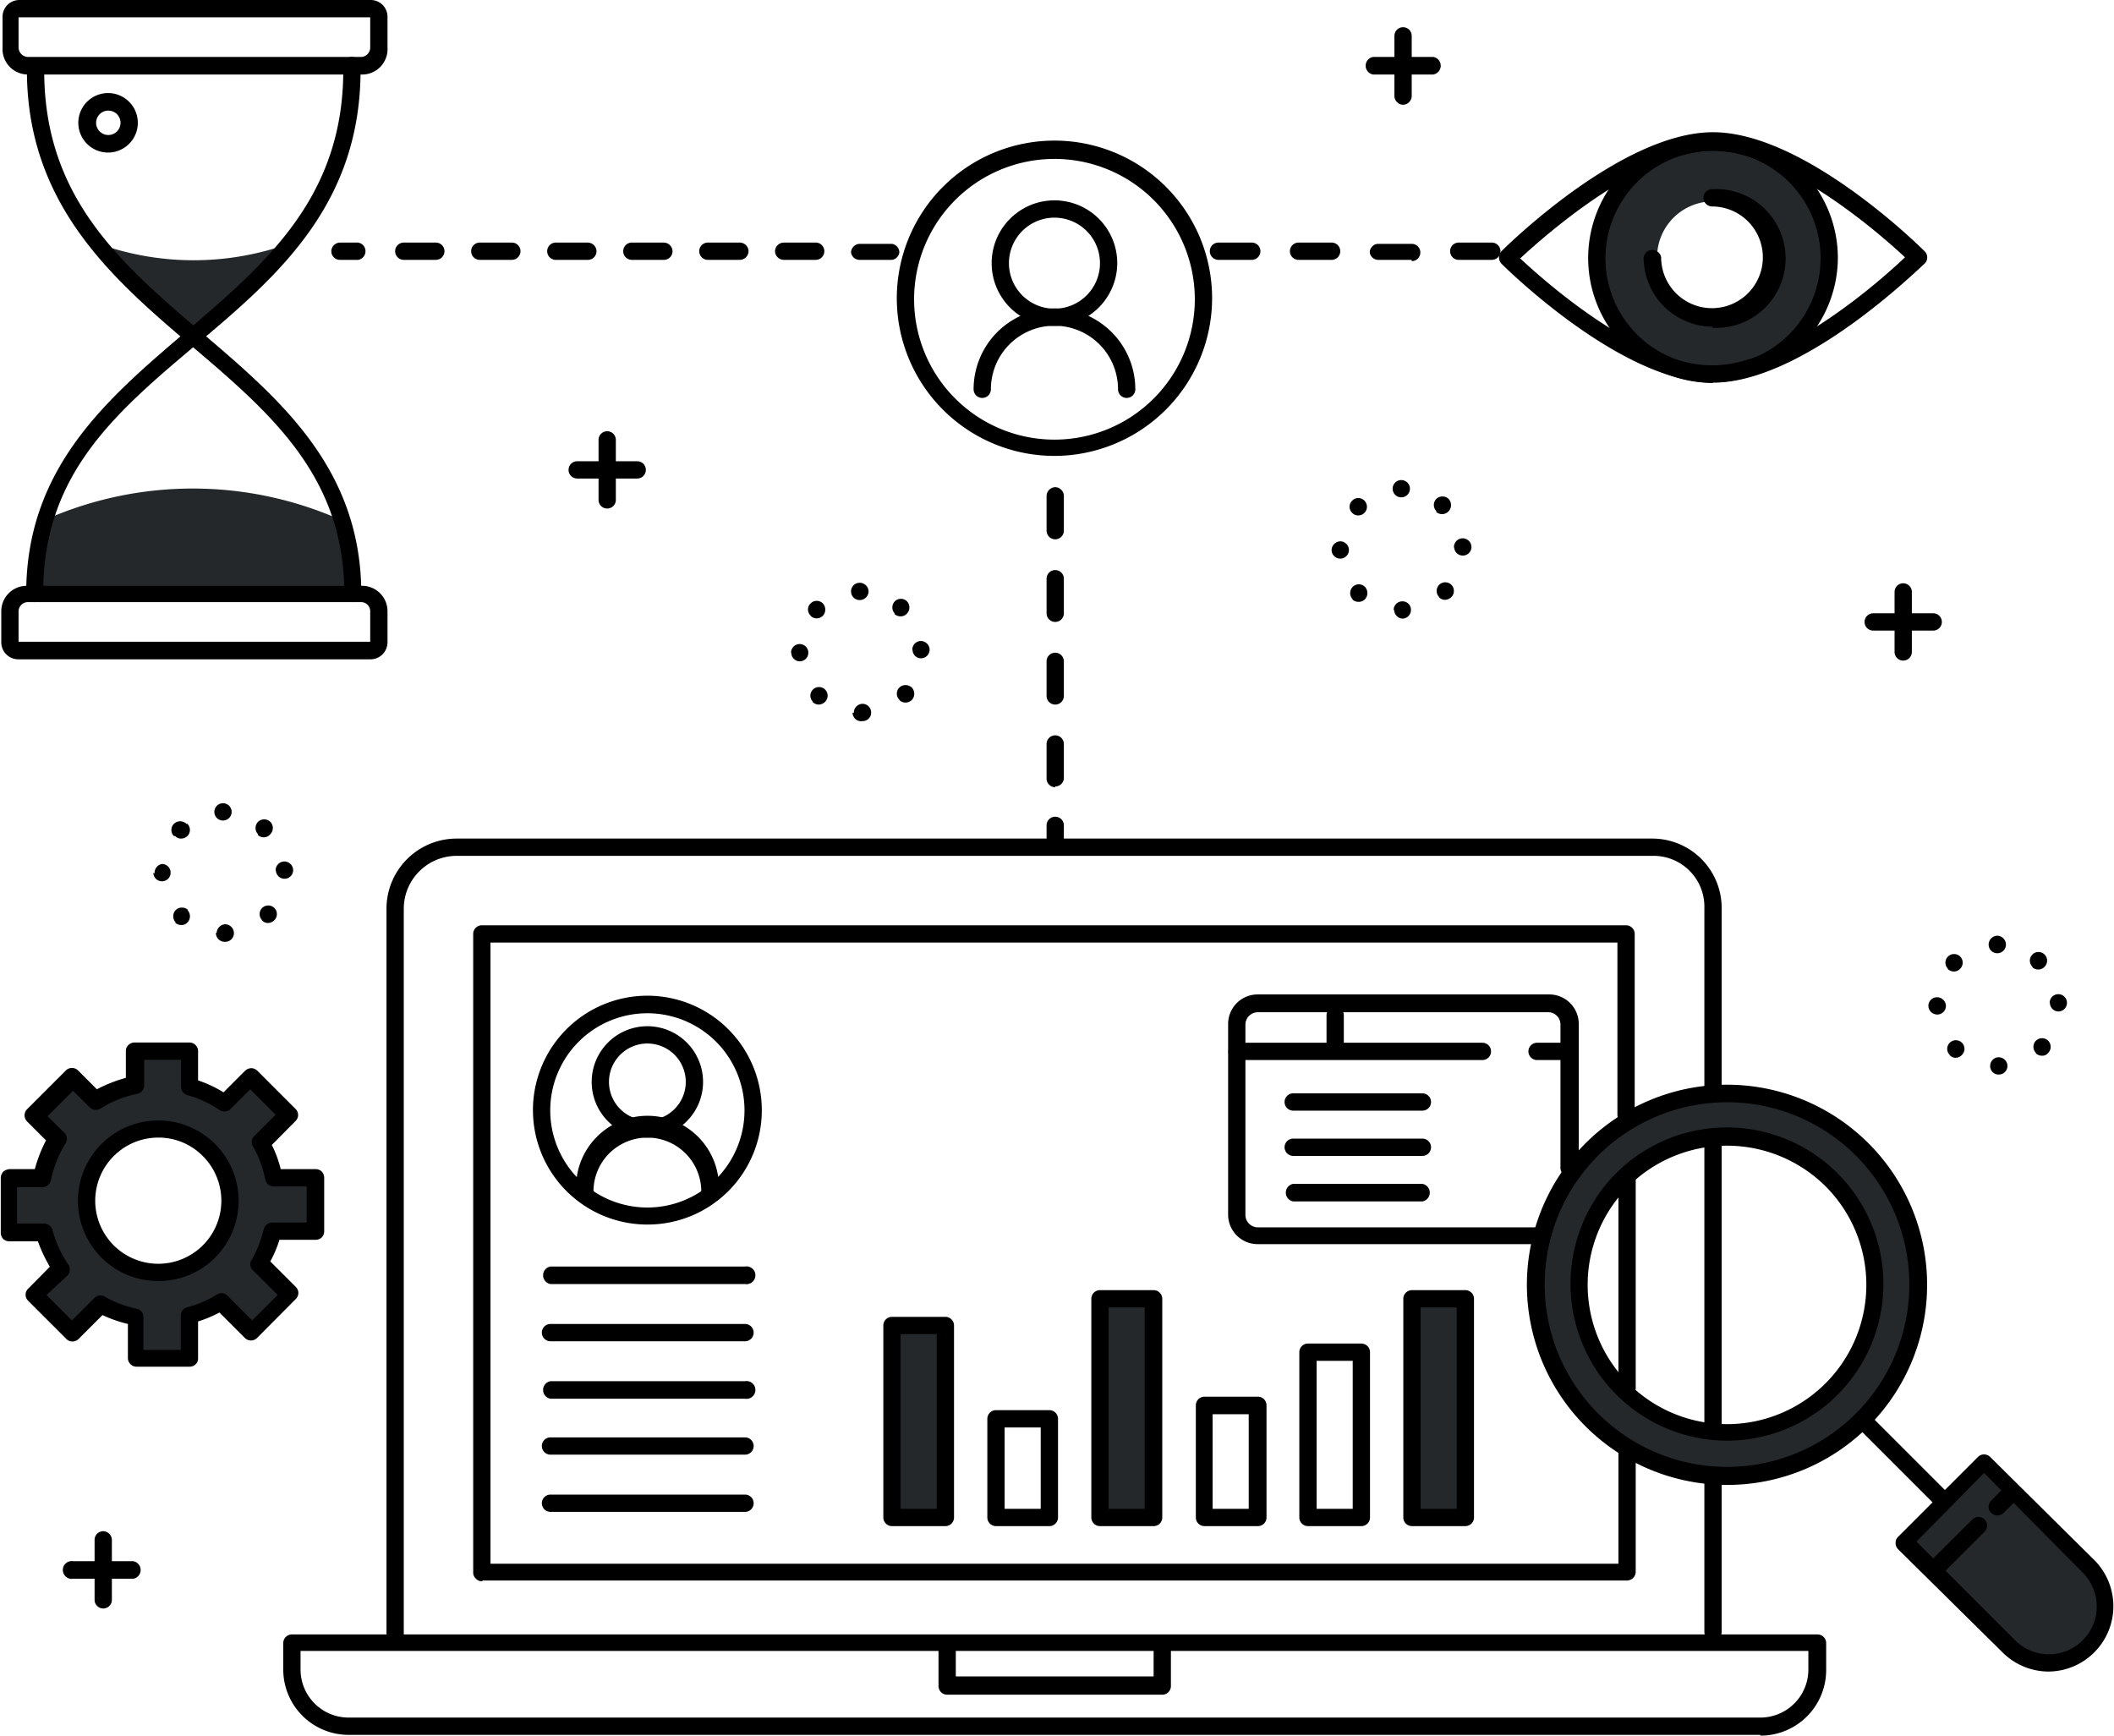 <svg id="Layer_1" data-name="Layer 1" xmlns="http://www.w3.org/2000/svg" viewBox="0 0 83.14 68.26"><defs><style>.cls-1,.cls-2{fill-rule:evenodd;}.cls-2,.cls-3{fill:#25282b;}</style></defs><title>SOCIAL MARKETING STRATEGIES</title><path class="cls-1" d="M43.1,17.63a1.79,1.79,0,1,0,1.79,1.79,1.79,1.79,0,0,0-1.79-1.79Zm0,4.26a2.47,2.47,0,1,1,2.47-2.47A2.48,2.48,0,0,1,43.1,21.89Z" transform="translate(-1.63 -9.07)"/><path class="cls-1" d="M45.94,24.72a.34.34,0,0,1-.34-.34,2.5,2.5,0,0,0-5,0,.34.34,0,0,1-.34.34.34.34,0,0,1-.34-.34,3.18,3.18,0,0,1,6.36,0A.34.34,0,0,1,45.94,24.72Z" transform="translate(-1.63 -9.07)"/><path class="cls-1" d="M43.1,15.32a5.52,5.52,0,1,0,5.52,5.52,5.52,5.52,0,0,0-5.52-5.52ZM43.1,27a6.2,6.2,0,1,1,6.2-6.2A6.21,6.21,0,0,1,43.1,27Z" transform="translate(-1.63 -9.07)"/><path class="cls-2" d="M79.66,66.56,76.52,69.7l4.11,4.12a2.23,2.23,0,0,0,3.15,0h0a2.22,2.22,0,0,0,0-3.14Z" transform="translate(-1.63 -9.07)"/><path class="cls-2" d="M73.67,63.72a5.82,5.82,0,1,1,0-8.23,5.82,5.82,0,0,1,0,8.23Zm-9.44-9.44a7.53,7.53,0,1,0,10.64,0A7.53,7.53,0,0,0,64.23,54.28Z" transform="translate(-1.63 -9.07)"/><path class="cls-2" d="M9.85,58.29a2.82,2.82,0,1,1,0-4,2.82,2.82,0,0,1,0,4Zm4.22-.77V55.39H12.43a4.39,4.39,0,0,0-.5-1.36L13,52.92l-1.5-1.5-1,1a4.71,4.71,0,0,0-1.42-.66v-1.4H7v1.33a4.59,4.59,0,0,0-1.53.61l-.93-.93L3,53l.93.92a4.61,4.61,0,0,0-.6,1.53H2v2.12H3.38A4.46,4.46,0,0,0,4,58.94L3,60l1.5,1.5L5.6,60.37a4.33,4.33,0,0,0,1.35.5V62.5H9.08V60.81a4.77,4.77,0,0,0,1.23-.53l1.21,1.21L13,60l-1.2-1.21a4.83,4.83,0,0,0,.53-1.24Z" transform="translate(-1.63 -9.07)"/><path class="cls-2" d="M3.5,29.47,3,32.4H15.51l-.61-2.94A14.34,14.34,0,0,0,3.5,29.47Z" transform="translate(-1.63 -9.07)"/><path class="cls-2" d="M5.69,18.72l3.56,3.57,3.55-3.57A11.09,11.09,0,0,1,5.69,18.72Z" transform="translate(-1.63 -9.07)"/><path class="cls-1" d="M16.21,9.75Zm-13.85,0v1.19a.38.38,0,0,0,.37.37H15.82a.37.37,0,0,0,.37-.37V9.75ZM15.82,12H2.73a1,1,0,0,1-1-1.05V9.73a.66.66,0,0,1,.66-.66H16.21a.66.66,0,0,1,.66.66v1.21A1,1,0,0,1,15.82,12Z" transform="translate(-1.63 -9.07)"/><path class="cls-1" d="M2.36,34.31H16.19v-1.2a.36.36,0,0,0-.37-.36H2.73a.37.37,0,0,0-.37.36v1.2ZM16.21,35H2.34a.67.67,0,0,1-.66-.66V33.11a1,1,0,0,1,1.05-1H15.82a1,1,0,0,1,1.05,1v1.22A.67.67,0,0,1,16.21,35Z" transform="translate(-1.63 -9.07)"/><path class="cls-1" d="M15.51,32.75a.34.34,0,0,1-.34-.34c0-4.62-2.91-7.1-6-9.73s-6.55-5.59-6.48-11a.34.34,0,0,1,.68,0c-.07,5.13,3,7.74,6.24,10.51,3.06,2.61,6.23,5.32,6.23,10.25A.34.34,0,0,1,15.51,32.75Z" transform="translate(-1.63 -9.07)"/><path class="cls-1" d="M3,32.75a.34.34,0,0,1-.34-.34c0-4.93,3.17-7.64,6.23-10.25,3.24-2.77,6.31-5.38,6.24-10.51a.33.33,0,0,1,.33-.34.34.34,0,0,1,.35.33c.07,5.45-3.26,8.29-6.48,11s-6,5.11-6,9.73A.34.34,0,0,1,3,32.75Z" transform="translate(-1.63 -9.07)"/><path class="cls-1" d="M5.88,13.42a.48.48,0,1,0,.49.48.48.48,0,0,0-.49-.48Zm0,1.65A1.17,1.17,0,1,1,7.05,13.9,1.17,1.17,0,0,1,5.88,15.07Z" transform="translate(-1.63 -9.07)"/><path class="cls-1" d="M13.45,74v.73a1.89,1.89,0,0,0,1.89,1.89H70.86a1.89,1.89,0,0,0,1.89-1.89V74Zm57.41,3.3H15.34a2.57,2.57,0,0,1-2.57-2.57V73.69a.34.34,0,0,1,.34-.34h60a.34.34,0,0,1,.34.34v1.07A2.58,2.58,0,0,1,70.86,77.33Z" transform="translate(-1.63 -9.07)"/><path class="cls-1" d="M47.32,75.72H38.88a.34.34,0,0,1-.34-.34V73.72a.34.34,0,1,1,.68,0V75H47V73.72a.34.34,0,1,1,.68,0v1.66A.34.34,0,0,1,47.32,75.72Z" transform="translate(-1.63 -9.07)"/><path class="cls-1" d="M69,73.59a.34.34,0,0,1-.34-.34V67.43a.34.34,0,1,1,.68,0v5.82A.34.34,0,0,1,69,73.59Z" transform="translate(-1.63 -9.07)"/><path class="cls-1" d="M69,65.57a.34.34,0,0,1-.34-.34V54a.34.34,0,1,1,.68,0V65.23A.34.34,0,0,1,69,65.57Z" transform="translate(-1.63 -9.07)"/><path class="cls-1" d="M17.17,73.86a.35.35,0,0,1-.34-.35V44.79a2.76,2.76,0,0,1,2.77-2.74h47a2.73,2.73,0,0,1,2.74,2.74v7.12a.34.34,0,0,1-.68,0V44.79a2,2,0,0,0-2.06-2.06h-47a2.08,2.08,0,0,0-2.09,2.06V73.51A.35.35,0,0,1,17.17,73.86Z" transform="translate(-1.63 -9.07)"/><path class="cls-1" d="M65.62,64a.34.34,0,0,1-.34-.34V55.48a.34.34,0,1,1,.68,0v8.18A.34.34,0,0,1,65.62,64Z" transform="translate(-1.63 -9.07)"/><path class="cls-1" d="M20.58,71.26a.32.32,0,0,1-.24-.11.31.31,0,0,1-.1-.24V45.8a.34.34,0,0,1,.34-.34h45a.34.34,0,0,1,.34.34v7.11a.34.34,0,0,1-.68,0V46.14H20.92V70.57l44.36,0V66.23a.34.34,0,1,1,.68,0v4.65a.35.35,0,0,1-.34.35l-45,0Z" transform="translate(-1.63 -9.07)"/><path class="cls-1" d="M64.23,54.28Zm.24.25a7.17,7.17,0,1,0,5.08-2.11,7.19,7.19,0,0,0-5.08,2.11Zm5.08,12.94a7.87,7.87,0,1,1,5.56-2.3A7.85,7.85,0,0,1,69.55,67.47Z" transform="translate(-1.63 -9.07)"/><path class="cls-1" d="M65.67,55.73a5.48,5.48,0,1,0,7.76,0,5.5,5.5,0,0,0-7.76,0Zm3.88,10a6.17,6.17,0,0,1-4.36-10.52h0a6.16,6.16,0,1,1,4.36,10.52Z" transform="translate(-1.63 -9.07)"/><path class="cls-1" d="M78.07,68.44a.35.35,0,0,1-.25-.1l-3.18-3.18a.34.34,0,0,1,0-.49.34.34,0,0,1,.48,0l3.19,3.19a.34.34,0,0,1-.24.58Z" transform="translate(-1.63 -9.07)"/><path class="cls-1" d="M77,69.7l3.88,3.88a1.88,1.88,0,1,0,2.66-2.66L79.66,67,77,69.7Zm5.21,5.11a2.57,2.57,0,0,1-1.82-.75L76.28,70a.35.35,0,0,1-.1-.25.33.33,0,0,1,.1-.24l3.14-3.14a.34.34,0,0,1,.48,0L84,70.43a2.57,2.57,0,0,1-1.81,4.38Z" transform="translate(-1.63 -9.07)"/><path class="cls-1" d="M77.69,71.15a.34.34,0,0,1-.24-.58l1.75-1.74a.33.33,0,0,1,.48,0,.34.34,0,0,1,0,.48l-1.74,1.74A.35.35,0,0,1,77.69,71.15Z" transform="translate(-1.63 -9.07)"/><path class="cls-1" d="M80.18,68.67a.35.35,0,0,1-.24-.1.33.33,0,0,1,0-.48l.55-.56a.36.36,0,0,1,.49,0A.34.34,0,0,1,81,68l-.56.56A.37.37,0,0,1,80.18,68.67Z" transform="translate(-1.63 -9.07)"/><path class="cls-1" d="M7.86,53.81a2.47,2.47,0,0,0-1.76.73,2.48,2.48,0,1,0,3.51,0,2.44,2.44,0,0,0-1.75-.73Zm0,5.64a3.13,3.13,0,0,1-2.24-.92,3.16,3.16,0,1,1,4.47,0A3.11,3.11,0,0,1,7.86,59.45Z" transform="translate(-1.63 -9.07)"/><path class="cls-1" d="M7.3,62.16H8.74V60.81A.33.33,0,0,1,9,60.48,4,4,0,0,0,10.13,60a.35.35,0,0,1,.42,0l1,1,1-1-1-1a.33.33,0,0,1,0-.42A4.6,4.6,0,0,0,12,57.42a.35.35,0,0,1,.33-.27h0l1.36,0V55.73h-1.3a.34.34,0,0,1-.33-.28,4.41,4.41,0,0,0-.46-1.26.33.33,0,0,1,0-.41l.87-.87-1-1-.8.8a.35.35,0,0,1-.43,0A4.17,4.17,0,0,0,9,52.14a.34.34,0,0,1-.25-.33V50.75H7.3v1a.34.34,0,0,1-.27.34,4.26,4.26,0,0,0-1.42.56.35.35,0,0,1-.42,0l-.69-.68-1,1,.69.68a.35.35,0,0,1,0,.42,4.53,4.53,0,0,0-.56,1.42.34.34,0,0,1-.33.27h-1v1.43l1.07,0h0a.36.36,0,0,1,.33.27,4.37,4.37,0,0,0,.6,1.32.35.35,0,0,1,0,.44L3.46,60l1,1,.88-.88a.33.33,0,0,1,.4-.06A4.35,4.35,0,0,0,7,60.54a.33.33,0,0,1,.27.33v1.29Zm1.78.66H7a.34.34,0,0,1-.34-.34V61.14a5.14,5.14,0,0,1-1-.35l-.94.94a.34.34,0,0,1-.48,0l-1.5-1.5a.33.33,0,0,1,0-.48l.85-.86a6,6,0,0,1-.47-1H2a.36.36,0,0,1-.24-.09.35.35,0,0,1-.1-.24V55.39a.37.37,0,0,1,.1-.24.43.43,0,0,1,.24-.1H3a5.4,5.4,0,0,1,.44-1.13l-.74-.74a.34.34,0,0,1,0-.49l1.52-1.52a.34.34,0,0,1,.48,0l.74.74a5.64,5.64,0,0,1,1.14-.45V50.41a.31.31,0,0,1,.1-.24.35.35,0,0,1,.24-.1H9.08a.34.34,0,0,1,.34.34v1.15a4.8,4.8,0,0,1,1,.47l.85-.85a.37.37,0,0,1,.24-.1.35.35,0,0,1,.24.1l1.5,1.5a.33.33,0,0,1,0,.48l-.93.94a4.51,4.51,0,0,1,.35.95h1.37a.36.36,0,0,1,.24.09.37.37,0,0,1,.1.24v2.13a.34.34,0,0,1-.1.23.36.36,0,0,1-.24.09H12.62a4.52,4.52,0,0,1-.36.85l1,1a.33.33,0,0,1,0,.48l-1.52,1.53a.34.34,0,0,1-.48,0l-1-1a4.8,4.8,0,0,1-.84.35V62.5a.3.3,0,0,1-.1.23A.34.34,0,0,1,9.08,62.82Z" transform="translate(-1.63 -9.07)"/><path class="cls-1" d="M18.77,19.29H17.51a.34.34,0,0,1-.34-.34.34.34,0,0,1,.34-.34h1.26a.34.34,0,0,1,.34.34.34.34,0,0,1-.34.34Zm3,0H20.5a.34.34,0,0,1-.34-.34.34.34,0,0,1,.34-.34h1.26a.34.34,0,0,1,.34.34.34.34,0,0,1-.34.34Zm3,0H23.49a.34.34,0,0,1-.34-.34.34.34,0,0,1,.34-.34h1.26a.35.35,0,0,1,.34.34.34.34,0,0,1-.34.34Zm3,0H26.48a.34.34,0,0,1-.34-.34.34.34,0,0,1,.34-.34h1.26a.35.35,0,0,1,.34.34.34.34,0,0,1-.34.34Zm3,0H29.47a.34.34,0,0,1-.34-.34.34.34,0,0,1,.34-.34h1.25a.35.35,0,0,1,.35.34.35.35,0,0,1-.35.34Zm3,0H32.46a.35.35,0,0,1-.35-.34.35.35,0,0,1,.35-.34h1.25a.34.34,0,0,1,.34.34.34.34,0,0,1-.34.34Zm3,0H35.44A.34.34,0,0,1,35.1,19a.35.35,0,0,1,.34-.34H36.7A.34.34,0,0,1,37,19,.34.34,0,0,1,36.7,19.29Z" transform="translate(-1.63 -9.07)"/><path class="cls-1" d="M15.62,19.29H15a.34.34,0,0,1-.34-.34.35.35,0,0,1,.34-.34h.63A.34.34,0,0,1,16,19,.34.34,0,0,1,15.62,19.29Z" transform="translate(-1.63 -9.07)"/><path class="cls-1" d="M50.86,19.29H49.55a.34.34,0,0,1-.34-.34.34.34,0,0,1,.34-.34h1.31a.34.34,0,0,1,.34.34.34.34,0,0,1-.34.34Zm3.15,0H52.7a.34.34,0,0,1-.34-.34.34.34,0,0,1,.34-.34H54a.34.34,0,0,1,.34.34.34.34,0,0,1-.34.34Zm3.14,0H55.84A.34.34,0,0,1,55.5,19a.34.34,0,0,1,.34-.34h1.31a.34.34,0,0,1,.34.34.34.34,0,0,1-.34.34Zm3.15,0H59a.34.34,0,0,1-.34-.34.34.34,0,0,1,.34-.34H60.3a.34.34,0,0,1,.34.34A.34.34,0,0,1,60.3,19.29Z" transform="translate(-1.63 -9.07)"/><path class="cls-1" d="M43.13,30.28a.34.34,0,0,1-.34-.34V28.58a.35.35,0,0,1,.34-.35.35.35,0,0,1,.34.35v1.36a.34.34,0,0,1-.34.34Zm0,3.25a.34.34,0,0,1-.34-.34V31.83a.34.34,0,0,1,.34-.34.34.34,0,0,1,.34.34v1.36a.34.34,0,0,1-.34.34Zm0,3.25a.34.34,0,0,1-.34-.34V35.08a.34.34,0,0,1,.34-.34.34.34,0,0,1,.34.34v1.36a.34.34,0,0,1-.34.34Zm0,3.25a.34.34,0,0,1-.34-.34V38.33a.34.34,0,0,1,.34-.34.34.34,0,0,1,.34.34v1.36A.34.34,0,0,1,43.13,40Z" transform="translate(-1.63 -9.07)"/><path class="cls-1" d="M43.13,42.5a.34.34,0,0,1-.34-.34v-.63a.34.34,0,0,1,.34-.34.34.34,0,0,1,.34.34v.63A.34.34,0,0,1,43.13,42.5Z" transform="translate(-1.63 -9.07)"/><path class="cls-1" d="M27.09,50.11a1.51,1.51,0,1,0,1.51,1.51,1.51,1.51,0,0,0-1.51-1.51Zm0,3.7a2.19,2.19,0,1,1,2.19-2.19A2.19,2.19,0,0,1,27.09,53.81Z" transform="translate(-1.63 -9.07)"/><path class="cls-1" d="M29.56,56.27a.35.35,0,0,1-.35-.34,2.12,2.12,0,0,0-4.24,0,.34.34,0,0,1-.34.34.35.35,0,0,1-.34-.34,2.81,2.81,0,1,1,5.61,0A.35.35,0,0,1,29.56,56.27Z" transform="translate(-1.63 -9.07)"/><path class="cls-1" d="M27.09,48.92a3.82,3.82,0,1,0,3.82,3.82,3.82,3.82,0,0,0-3.82-3.82Zm0,8.31a4.5,4.5,0,1,1,4.5-4.49A4.49,4.49,0,0,1,27.09,57.23Z" transform="translate(-1.63 -9.07)"/><path class="cls-1" d="M30.93,59.57H23.28a.35.35,0,0,1,0-.69h7.65a.35.35,0,1,1,0,.69Z" transform="translate(-1.63 -9.07)"/><path class="cls-1" d="M30.93,61.82H23.28a.34.34,0,0,1,0-.68h7.65a.34.34,0,1,1,0,.68Z" transform="translate(-1.63 -9.07)"/><path class="cls-1" d="M30.93,64.08H23.28a.35.35,0,0,1,0-.69h7.65a.35.35,0,1,1,0,.69Z" transform="translate(-1.63 -9.07)"/><path class="cls-1" d="M30.93,66.28H23.28a.34.34,0,0,1,0-.68h7.65a.34.34,0,1,1,0,.68Z" transform="translate(-1.63 -9.07)"/><path class="cls-1" d="M30.93,68.53H23.28a.34.34,0,0,1,0-.68h7.65a.34.34,0,1,1,0,.68Z" transform="translate(-1.63 -9.07)"/><path class="cls-1" d="M62,58H51.09a1.16,1.16,0,0,1-1.16-1.16v-7.5a1.16,1.16,0,0,1,1.16-1.16H62.56a1.16,1.16,0,0,1,1.16,1.16V55A.34.34,0,0,1,63,55V49.36a.48.48,0,0,0-.48-.48H51.09a.49.49,0,0,0-.48.48v7.5a.49.49,0,0,0,.48.48H62A.34.34,0,1,1,62,58Z" transform="translate(-1.63 -9.07)"/><path class="cls-1" d="M59.93,50.76H50.28a.35.35,0,0,1-.34-.34.34.34,0,0,1,.34-.34h9.65a.34.34,0,0,1,.34.34A.34.34,0,0,1,59.93,50.76Z" transform="translate(-1.63 -9.07)"/><path class="cls-1" d="M63.18,50.76h-1.1a.34.34,0,0,1-.34-.34.34.34,0,0,1,.34-.34h1.1a.34.34,0,0,1,.34.34A.34.34,0,0,1,63.18,50.76Z" transform="translate(-1.63 -9.07)"/><path class="cls-1" d="M54.14,50.52a.34.34,0,0,1-.34-.34V49a.34.34,0,0,1,.68,0v1.21A.34.34,0,0,1,54.14,50.52Z" transform="translate(-1.63 -9.07)"/><path class="cls-1" d="M57.57,52.75H52.49a.34.34,0,0,1,0-.68h5.08a.34.34,0,0,1,0,.68Z" transform="translate(-1.63 -9.07)"/><path class="cls-1" d="M57.57,54.53H52.49a.34.34,0,0,1,0-.68h5.08a.34.34,0,0,1,0,.68Z" transform="translate(-1.63 -9.07)"/><path class="cls-1" d="M57.57,56.32H52.49a.35.35,0,0,1,0-.69h5.08a.35.35,0,0,1,0,.69Z" transform="translate(-1.63 -9.07)"/><path class="cls-1" d="M35.1,32.33a.34.34,0,0,1,.34-.34h0a.35.35,0,0,1,.35.34h0a.35.35,0,0,1-.35.34h0a.34.34,0,0,1-.34-.34Zm1.72.87a.35.35,0,0,1,0-.48h0a.34.34,0,0,1,.48,0h0a.35.35,0,0,1,0,.48h0a.33.33,0,0,1-.26.11h0a.35.35,0,0,1-.23-.09Zm-3.31.08a.33.33,0,0,1,0-.48h0a.34.34,0,0,1,.48,0h0a.36.36,0,0,1,0,.49h0a.37.37,0,0,1-.24.1h0a.35.35,0,0,1-.24-.1Zm4,1.35a.34.34,0,0,1,.32-.35h0a.35.35,0,0,1,.36.33h0a.34.34,0,0,1-.33.35h0a.33.33,0,0,1-.34-.33Zm-4.77.11a.34.34,0,0,1,.34-.34h0a.34.34,0,0,1,.34.34h0a.34.34,0,0,1-.33.34h0a.34.34,0,0,1-.34-.34ZM37,36.59a.34.34,0,0,1,0-.48h0a.36.36,0,0,1,.49,0h0a.36.36,0,0,1,0,.49h0a.35.35,0,0,1-.25.1h0a.33.33,0,0,1-.23-.09Zm-3.4.08a.34.34,0,0,1,0-.48h0a.34.34,0,0,1,.48,0h0a.34.34,0,0,1,0,.48h0a.36.36,0,0,1-.25.11h0a.34.34,0,0,1-.24-.1Zm1.61.43a.35.35,0,0,1,.34-.35h0a.34.34,0,0,1,.34.34h0a.33.33,0,0,1-.33.34h0A.34.34,0,0,1,35.16,37.1Z" transform="translate(-1.63 -9.07)"/><path class="cls-1" d="M10.06,41a.34.34,0,0,1,.34-.34h0a.34.34,0,0,1,.34.34h0a.34.34,0,0,1-.34.34h0a.34.34,0,0,1-.34-.34Zm1.72.88a.35.35,0,0,1,0-.49h0a.35.35,0,0,1,.48,0h0a.35.35,0,0,1,0,.49h0A.33.33,0,0,1,12,42h0a.35.35,0,0,1-.23-.09Zm-3.31.07a.34.34,0,0,1,0-.48h0a.35.35,0,0,1,.49,0H9a.34.34,0,0,1,0,.48H9a.37.37,0,0,1-.24.1h0a.31.31,0,0,1-.24-.1Zm4,1.36h0a.35.35,0,0,1,.33-.36h0a.35.35,0,0,1,.36.33h0a.34.34,0,0,1-.33.35h0a.34.34,0,0,1-.35-.32Zm-4.76.11A.35.35,0,0,1,8,43.05H8a.34.34,0,0,1,.34.34h0a.34.34,0,0,1-.34.34H8a.34.34,0,0,1-.34-.33Zm4.23,1.84a.34.34,0,0,1,0-.48h0a.34.34,0,0,1,.48,0h0a.34.34,0,0,1,0,.48h0a.36.36,0,0,1-.25.11h0a.3.3,0,0,1-.23-.1Zm-3.4.09a.36.36,0,0,1,0-.49h0a.36.36,0,0,1,.49,0H9a.35.35,0,0,1,0,.49H9a.31.31,0,0,1-.24.1h0a.36.36,0,0,1-.24-.09Zm1.61.42a.36.36,0,0,1,.33-.35h0a.35.35,0,0,1,.35.34h0a.34.34,0,0,1-.33.35h0A.35.35,0,0,1,10.12,45.75Z" transform="translate(-1.63 -9.07)"/><path class="cls-1" d="M56.4,28.29a.34.34,0,0,1,.34-.34h0a.34.34,0,0,1,.34.34h0a.34.34,0,0,1-.34.34h0a.34.34,0,0,1-.34-.34Zm1.72.88a.34.34,0,0,1,0-.48h0a.35.35,0,0,1,.48,0h0a.36.36,0,0,1,0,.49h0a.36.36,0,0,1-.26.11h0a.35.35,0,0,1-.23-.09Zm-3.31.07a.33.33,0,0,1,0-.48h0a.33.33,0,0,1,.48,0h0a.34.34,0,0,1,0,.48h0a.33.33,0,0,1-.24.1h0a.31.31,0,0,1-.24-.1Zm4,1.36a.35.35,0,0,1,.33-.36h0a.35.35,0,0,1,.36.33h0a.34.34,0,0,1-.33.35h0a.34.34,0,0,1-.35-.32ZM54,30.71a.35.35,0,0,1,.34-.35h0a.34.34,0,0,1,.34.34h0a.34.34,0,0,1-.34.34h0a.34.34,0,0,1-.34-.33Zm4.23,1.84a.34.34,0,0,1,0-.48h0a.34.34,0,0,1,.48,0h0a.34.34,0,0,1,0,.48h0a.36.36,0,0,1-.25.11h0a.3.3,0,0,1-.23-.1Zm-3.4.09a.35.35,0,0,1,0-.49h0a.34.34,0,0,1,.48,0h0a.36.36,0,0,1,0,.49h0a.35.35,0,0,1-.25.1h0a.36.36,0,0,1-.24-.09Zm1.61.42a.34.34,0,0,1,.34-.34h0a.33.33,0,0,1,.34.33h0a.34.34,0,0,1-.33.35h0A.35.35,0,0,1,56.46,33.06Z" transform="translate(-1.63 -9.07)"/><path class="cls-1" d="M79.84,46.22a.35.35,0,0,1,.34-.35h0a.35.35,0,0,1,.34.35h0a.34.34,0,0,1-.34.34h0a.34.34,0,0,1-.34-.34Zm1.72.87a.34.34,0,0,1,0-.48h0a.34.34,0,0,1,.48,0h0a.34.34,0,0,1,0,.48h0a.32.32,0,0,1-.25.11h0a.33.33,0,0,1-.23-.09Zm-3.32.08a.34.34,0,0,1,0-.48h0a.34.34,0,0,1,.48,0h0a.34.34,0,0,1,0,.48h0a.36.36,0,0,1-.25.11h0a.39.39,0,0,1-.24-.1Zm4,1.35a.34.34,0,0,1,.33-.35h0a.34.34,0,0,1,.35.33h0a.34.34,0,0,1-.33.35h0a.34.34,0,0,1-.34-.33Zm-4.77.11a.34.34,0,0,1,.34-.34h0a.35.35,0,0,1,.35.34h0a.34.34,0,0,1-.34.34h0a.35.35,0,0,1-.35-.34Zm4.23,1.85a.34.34,0,0,1,0-.48h0a.34.34,0,0,1,.48,0h0a.34.34,0,0,1,0,.48h0a.29.29,0,0,1-.24.11h0a.36.36,0,0,1-.24-.09Zm-3.39.08h0a.34.34,0,0,1,0-.48h0a.34.34,0,0,1,.48,0h0a.34.34,0,0,1,0,.48h0a.35.35,0,0,1-.24.11h0a.31.31,0,0,1-.24-.1ZM79.9,51a.34.34,0,0,1,.33-.35h0a.35.35,0,0,1,.35.33h0a.34.34,0,0,1-.33.35h0A.33.33,0,0,1,79.9,51Z" transform="translate(-1.63 -9.07)"/><path class="cls-1" d="M25.51,29.07a.34.34,0,0,1-.34-.34V26.37a.34.34,0,0,1,.68,0v2.36A.34.34,0,0,1,25.51,29.07Z" transform="translate(-1.63 -9.07)"/><path class="cls-1" d="M26.69,27.89H24.33a.34.34,0,1,1,0-.68h2.36a.34.34,0,0,1,0,.68Z" transform="translate(-1.63 -9.07)"/><path class="cls-1" d="M76.48,35.05a.34.34,0,0,1-.34-.34V32.35a.34.34,0,0,1,.34-.34.34.34,0,0,1,.34.34v2.36A.34.34,0,0,1,76.48,35.05Z" transform="translate(-1.63 -9.07)"/><path class="cls-1" d="M77.66,33.87H75.3a.34.34,0,0,1,0-.68h2.36a.34.34,0,0,1,0,.68Z" transform="translate(-1.63 -9.07)"/><path class="cls-1" d="M5.69,72.33A.34.34,0,0,1,5.35,72V69.63a.34.34,0,0,1,.34-.34.35.35,0,0,1,.34.34V72A.34.34,0,0,1,5.69,72.33Z" transform="translate(-1.63 -9.07)"/><path class="cls-1" d="M6.87,71.16H4.51a.35.35,0,1,1,0-.69H6.87a.35.35,0,0,1,0,.69Z" transform="translate(-1.63 -9.07)"/><path class="cls-1" d="M56.81,13.19a.35.35,0,0,1-.34-.35V10.48a.34.34,0,0,1,.68,0v2.36A.35.35,0,0,1,56.81,13.19Z" transform="translate(-1.63 -9.07)"/><path class="cls-1" d="M58,12H55.63a.35.35,0,0,1,0-.69H58A.35.35,0,0,1,58,12Z" transform="translate(-1.63 -9.07)"/><rect class="cls-3" x="35.08" y="52.13" width="2.1" height="7.55"/><rect class="cls-3" x="43.26" y="51.09" width="2.1" height="8.6"/><rect class="cls-3" x="55.53" y="51.09" width="2.1" height="8.6"/><path class="cls-1" d="M37.05,68.41h1.42V61.54H37.05v6.87Zm1.76.68h-2.1a.34.34,0,0,1-.34-.34V61.2a.34.34,0,0,1,.34-.34h2.1a.34.34,0,0,1,.34.34v7.55A.34.34,0,0,1,38.81,69.09Z" transform="translate(-1.63 -9.07)"/><path class="cls-1" d="M41.14,68.41h1.42v-3.2H41.14v3.2Zm1.76.68H40.8a.34.34,0,0,1-.34-.34V64.87a.34.34,0,0,1,.34-.34h2.1a.34.34,0,0,1,.34.34v3.88A.34.34,0,0,1,42.9,69.09Z" transform="translate(-1.63 -9.07)"/><path class="cls-1" d="M45.23,68.41h1.42V60.49H45.23v7.92Zm1.76.68h-2.1a.34.34,0,0,1-.34-.34v-8.6a.34.34,0,0,1,.34-.34H47a.34.34,0,0,1,.34.34v8.6A.34.34,0,0,1,47,69.09Z" transform="translate(-1.63 -9.07)"/><path class="cls-1" d="M49.32,68.41h1.42V64.69H49.32v3.72Zm1.76.68H49a.34.34,0,0,1-.34-.34v-4.4A.34.34,0,0,1,49,64h2.1a.34.34,0,0,1,.34.34v4.4A.34.34,0,0,1,51.08,69.09Z" transform="translate(-1.63 -9.07)"/><path class="cls-1" d="M53.41,68.41h1.42V62.59H53.41v5.82Zm1.76.68h-2.1a.34.34,0,0,1-.34-.34v-6.5a.34.34,0,0,1,.34-.34h2.1a.34.34,0,0,1,.34.34v6.5A.34.34,0,0,1,55.17,69.09Z" transform="translate(-1.63 -9.07)"/><path class="cls-1" d="M57.5,68.41h1.42V60.49H57.5v7.92Zm1.76.68h-2.1a.34.34,0,0,1-.34-.34v-8.6a.34.34,0,0,1,.34-.34h2.1a.34.34,0,0,1,.34.34v8.6A.34.34,0,0,1,59.26,69.09Z" transform="translate(-1.63 -9.07)"/><path class="cls-2" d="M69,21.39a2.2,2.2,0,1,1,2.2-2.2,2.2,2.2,0,0,1-2.2,2.2Zm0-6.76a4.57,4.57,0,1,0,4.57,4.56A4.56,4.56,0,0,0,69,14.63Z" transform="translate(-1.63 -9.07)"/><path class="cls-1" d="M61.37,19.19c1,.94,4.73,4.25,7.59,4.25s6.6-3.31,7.59-4.25C75.56,18.26,71.83,15,69,15s-6.59,3.31-7.59,4.24ZM69,24.12c-3.59,0-8.13-4.49-8.32-4.68a.36.36,0,0,1,0-.49c.19-.19,4.73-4.68,8.32-4.68s8.13,4.49,8.32,4.68a.34.34,0,0,1,0,.49C77.09,19.63,72.56,24.12,69,24.12Z" transform="translate(-1.63 -9.07)"/><path class="cls-1" d="M69,15a4.23,4.23,0,1,0,4.23,4.22A4.22,4.22,0,0,0,69,15Zm0,9.13a4.91,4.91,0,1,1,4.91-4.91A4.91,4.91,0,0,1,69,24.1Z" transform="translate(-1.63 -9.07)"/><path class="cls-1" d="M69,21.92a2.73,2.73,0,0,1-2.73-2.73.35.35,0,0,1,.69,0,2,2,0,1,0,2-2,.35.35,0,0,1-.34-.34.34.34,0,0,1,.34-.34,2.73,2.73,0,1,1,0,5.45Z" transform="translate(-1.63 -9.07)"/></svg>
